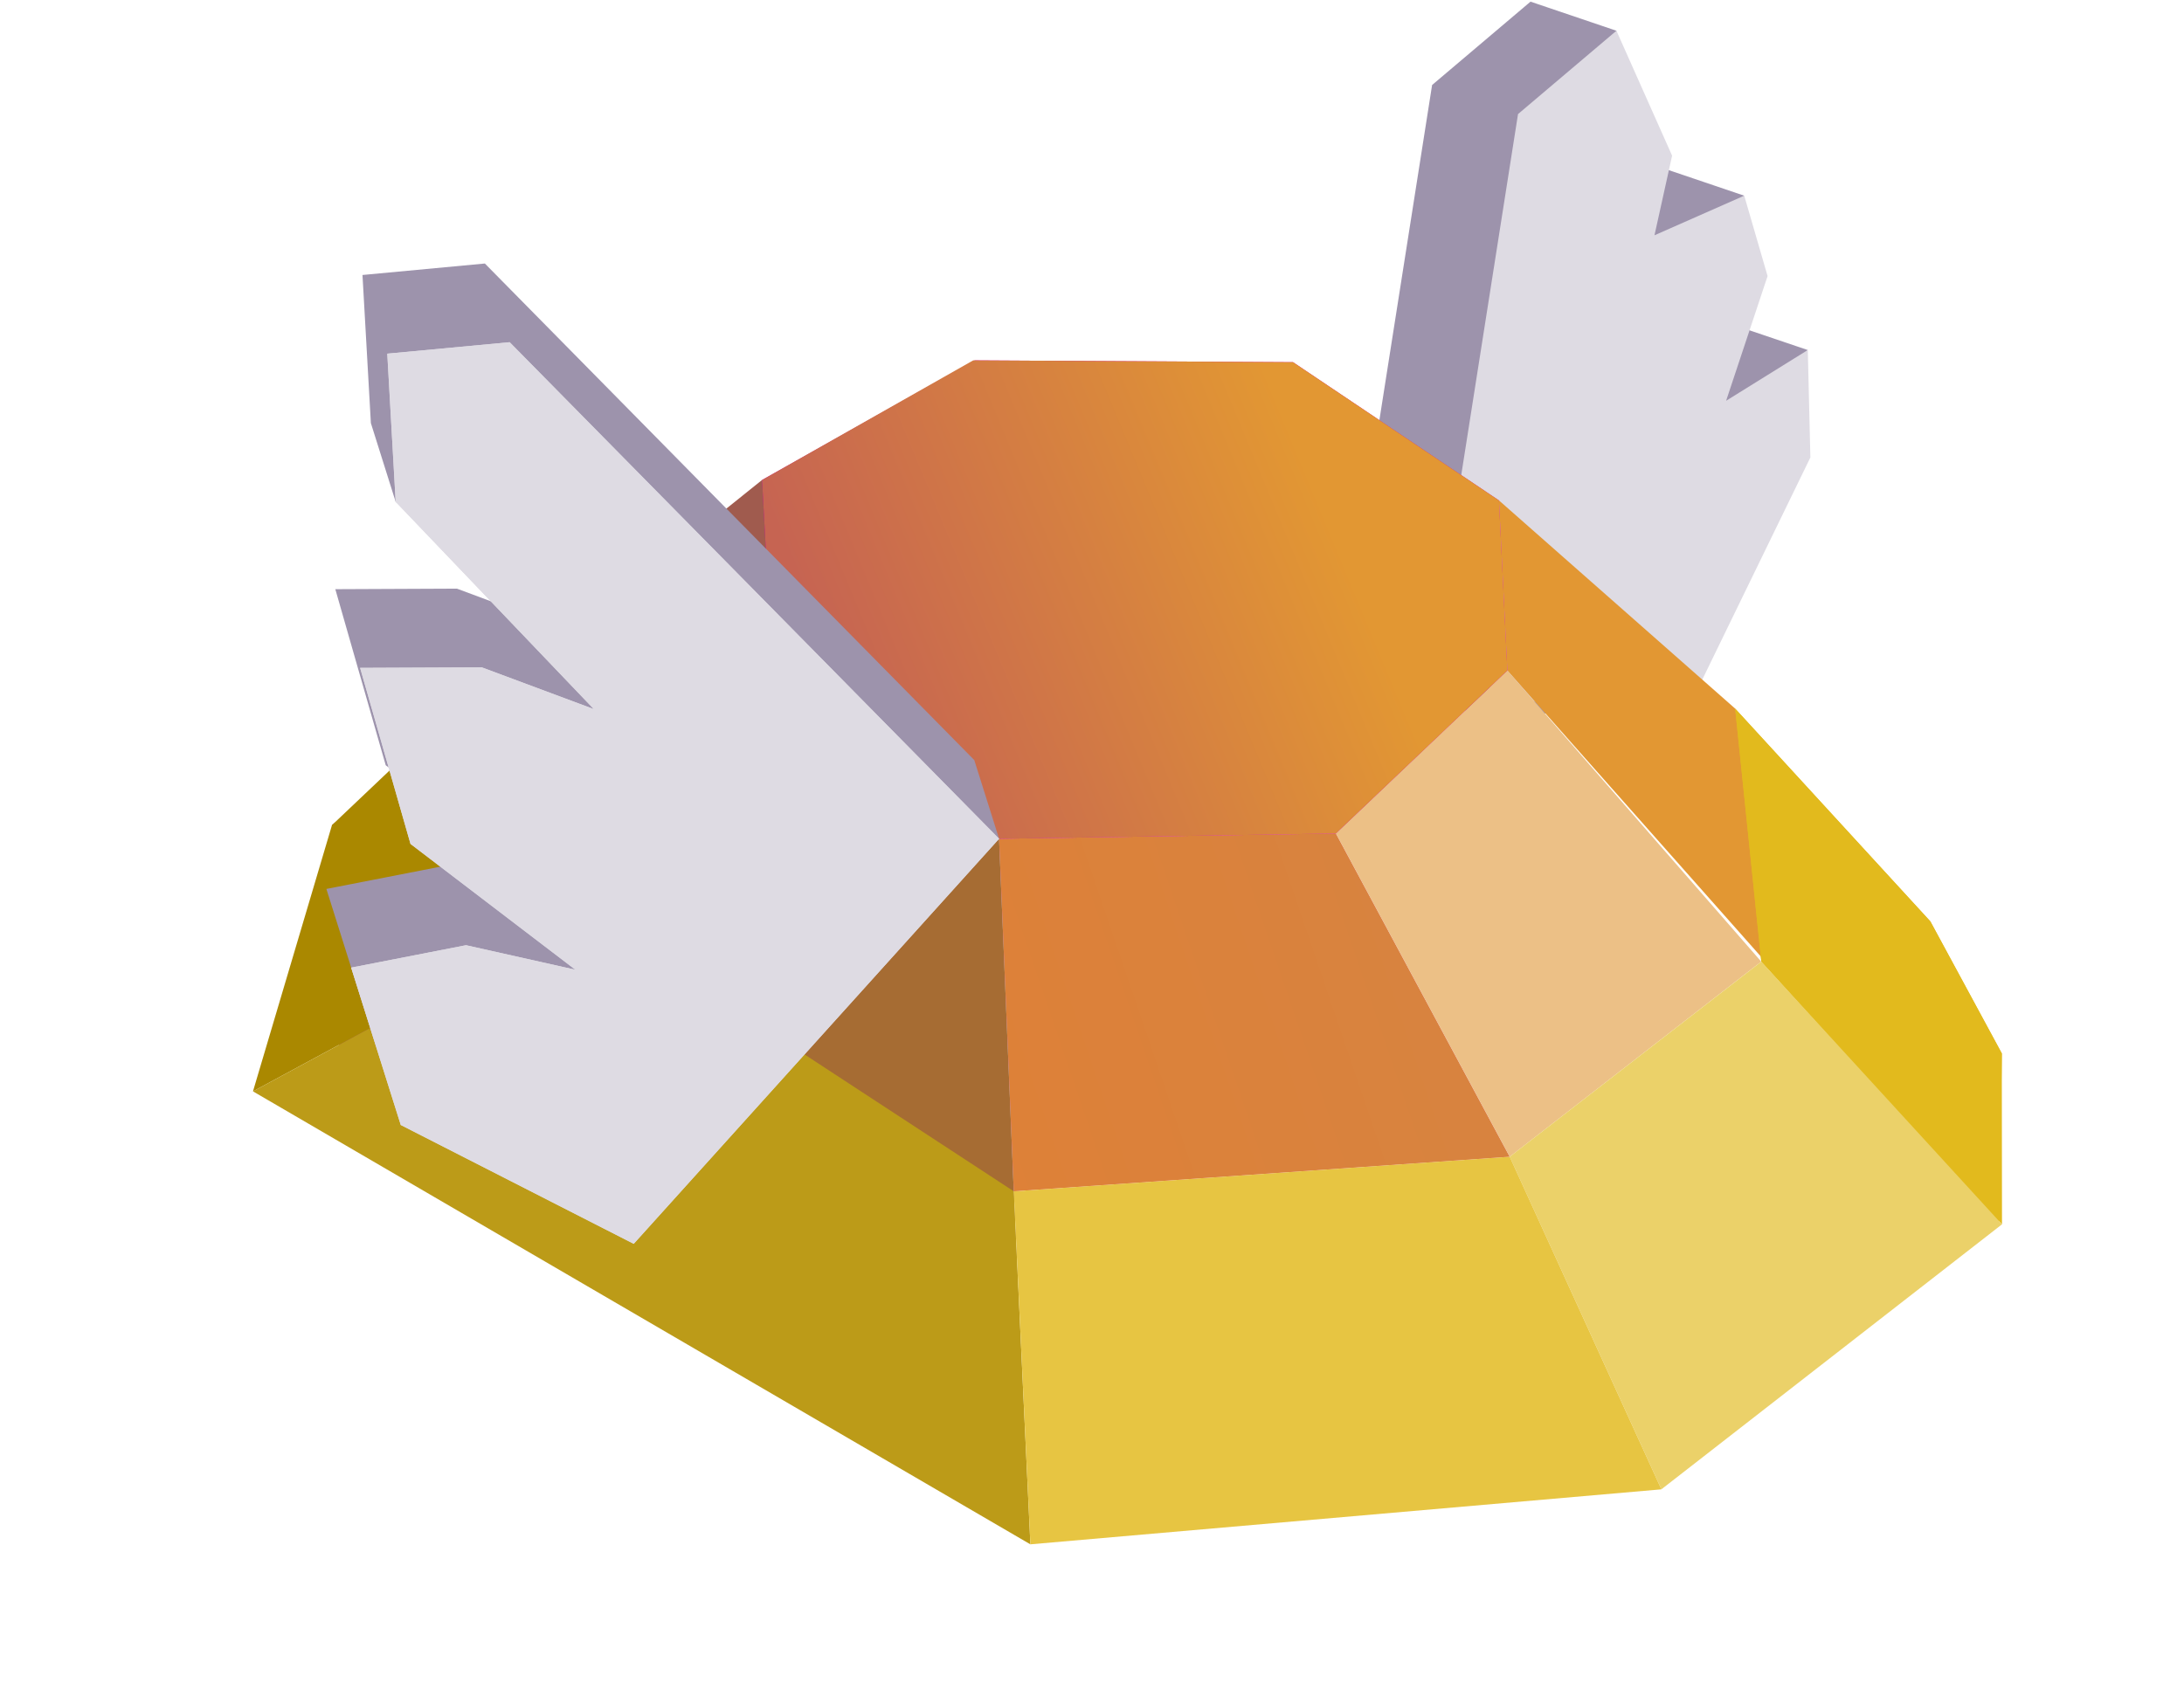 <?xml version="1.0" encoding="UTF-8" standalone="no"?>
<!-- Created with Inkscape (http://www.inkscape.org/) -->

<svg
   width="108.718mm"
   height="83.818mm"
   viewBox="0 0 108.718 83.818"
   version="1.1"
   id="svg1"
   inkscape:version="1.3 (0e150ed6c4, 2023-07-21)"
   sodipodi:docname="Dwarves mina.svg"
   xml:space="preserve"
   xmlns:inkscape="http://www.inkscape.org/namespaces/inkscape"
   xmlns:sodipodi="http://sodipodi.sourceforge.net/DTD/sodipodi-0.dtd"
   xmlns:xlink="http://www.w3.org/1999/xlink"
   xmlns="http://www.w3.org/2000/svg"
   xmlns:svg="http://www.w3.org/2000/svg"><sodipodi:namedview
     id="namedview1"
     pagecolor="#ffffff"
     bordercolor="#000000"
     borderopacity="0.25"
     inkscape:showpageshadow="2"
     inkscape:pageopacity="0.0"
     inkscape:pagecheckerboard="0"
     inkscape:deskcolor="#d1d1d1"
     inkscape:document-units="mm"
     showgrid="false"
     inkscape:zoom="0.1767767"
     inkscape:cx="11962.591"
     inkscape:cy="-8788.734"
     inkscape:window-width="1920"
     inkscape:window-height="991"
     inkscape:window-x="-9"
     inkscape:window-y="-9"
     inkscape:window-maximized="1"
     inkscape:current-layer="layer1"
     showguides="false"
     inkscape:rotation="1"><inkscape:grid
       id="grid1"
       units="mm"
       originx="-12937.984"
       originy="9303.211"
       spacingx="1"
       spacingy="1"
       empcolor="#0099e5"
       empopacity="0.302"
       color="#0099e5"
       opacity="0.149"
       empspacing="5"
       dotted="false"
       gridanglex="30"
       gridanglez="30"
       visible="false" /><sodipodi:guide
       position="-836.861,-1182.633"
       orientation="1,0"
       id="guide117"
       inkscape:locked="false" /></sodipodi:namedview><defs
     id="defs1"><linearGradient
       id="linearGradient553"
       inkscape:collect="always"><stop
         style="stop-color:#df8036;stop-opacity:1;"
         offset="0"
         id="stop552" /><stop
         style="stop-color:#d38545;stop-opacity:1;"
         offset="1"
         id="stop553" /></linearGradient><linearGradient
       id="linearGradient551"
       inkscape:collect="always"><stop
         style="stop-color:#c66452;stop-opacity:1;"
         offset="0"
         id="stop550" /><stop
         style="stop-color:#e29733;stop-opacity:1;"
         offset="0.669"
         id="stop551" /></linearGradient><linearGradient
       inkscape:collect="always"
       xlink:href="#linearGradient553"
       id="linearGradient229"
       gradientUnits="userSpaceOnUse"
       gradientTransform="translate(4592.853,-1862.676)"
       x1="-1116.407"
       y1="-618.99"
       x2="-1072.912"
       y2="-633.793" /><linearGradient
       inkscape:collect="always"
       xlink:href="#linearGradient551"
       id="linearGradient230"
       gradientUnits="userSpaceOnUse"
       gradientTransform="translate(4588.301,-1872.742)"
       x1="-1114.708"
       y1="-631.613"
       x2="-1079.339"
       y2="-646.281" /></defs><g
     inkscape:label="Capa 1"
     inkscape:groupmode="layer"
     id="layer1"
     transform="translate(-3423.175,2461.474)"><g
       id="g230"
       transform="translate(-10.642,71.992)"><path
         style="fill:#ff80e5;fill-opacity:1;stroke:#020202;stroke-width:7.891;stroke-opacity:0"
         d="m 3484.282,-2474.148 -0.732,-17.554 16.766,-0.263 8.652,16.096 z"
         id="path177-9-2-4-0-9-9-6-3-1-2-0-8-3-3-1-1-8-1-5-5-2-2-9-3-9-8"
         sodipodi:nodetypes="ccccc" /><path
         style="fill:url(#linearGradient229);fill-opacity:1;stroke:#020202;stroke-width:7.891;stroke-opacity:0"
         d="m 3484.282,-2474.148 -0.732,-17.554 16.766,-0.263 8.652,16.096 z"
         id="path177-9-2-4-0-9-0-013-2-3-5-3-2-9-7-6-9-9-3-0-6-6-54-2-5-9-2-8-7-3-8-3-1"
         sodipodi:nodetypes="ccccc" /><path
         style="fill:#9d93ac;fill-opacity:1;stroke:#502d16;stroke-width:0.146;stroke-opacity:0"
         d="m 3500.76,-2501.597 4.346,-27.637 4.899,-4.15 4.277,1.449 -1.505,4.772 -0.877,3.964 4.468,-1.972 4.276,1.449 -3.114,2.555 -2.064,6.209 4.066,-2.526 4.277,1.448 -4.148,3.901 -6.942,14.268 -9.297,-0.328 z"
         id="path248-89-7-8-0-3-0-06-1-5-6-6-0-7-0-7-5-4-9-43-35"
         sodipodi:nodetypes="cccccccccccccccc" /><path
         style="fill:#dedbe3;fill-opacity:1;stroke:#502d16;stroke-width:0.146;stroke-opacity:0"
         d="m 3505.037,-2500.149 4.346,-27.637 4.899,-4.15 2.771,6.221 -0.877,3.964 4.468,-1.972 1.162,4.003 -2.064,6.209 4.066,-2.527 0.128,5.35 -6.941,14.268 z"
         id="path248-8-7-35-9-8-0-3-93-3-3-2-1-8-6-0-3-1-7-7-9-75" /><path
         style="fill:#e29733;fill-opacity:1;stroke:#020202;stroke-width:12.332;stroke-opacity:0"
         d="m 3533.3,-2472.488 -13.107,-25.695 -11.76,-10.367 0.419,8.468 z"
         id="path179-7-9-9-6-4-2-5-1-10-5-1-8-3-2-1-4-2-6-1-93-2-6-4-4-2-40-20"
         sodipodi:nodetypes="ccccc" /><path
         style="fill:#ecc086;fill-opacity:1;stroke:#020202;stroke-width:12.332;stroke-opacity:0"
         d="m 3508.968,-2475.869 12.522,-9.716 -12.638,-14.496 -8.536,8.117 z"
         id="path178-2-1-7-1-1-1-2-6-0-23-0-7-4-2-6-9-2-0-2-1-1-1-17-0-0-9-36"
         sodipodi:nodetypes="ccccc" /><path
         style="fill:#e2ba1d;fill-opacity:1;stroke:#020202;stroke-width:12.332;stroke-opacity:0"
         d="m 3533.324,-2472.504 0.145,-8.508 -3.559,-6.577 -9.716,-10.594 1.301,12.597 z"
         id="path179-7-9-9-6-4-2-5-1-10-5-1-8-3-2-1-4-2-6-1-93-2-2-4-7-3-8-61-4"
         sodipodi:nodetypes="cccccc" /><path
         style="fill:#d400aa;fill-opacity:1;stroke:#020202;stroke-width:7.891;stroke-opacity:0"
         d="m 3471.751,-2509.567 10.59,-5.956 15.842,0.091 10.251,6.883 0.419,8.468 -8.536,8.117 -16.766,0.263 -12.182,-12.363 z"
         id="path191-30-6-54-0-2-10-7-9-6-2-3-0-7-5-2-2-1-3-7-6-4-23-9-7-9-6"
         sodipodi:nodetypes="ccccccccc" /><path
         style="fill:url(#linearGradient230);fill-opacity:1;stroke:#020202;stroke-width:7.891;stroke-opacity:0"
         d="m 3471.751,-2509.567 10.513,-5.956 15.919,0.091 10.251,6.883 0.419,8.468 -8.536,8.117 -16.766,0.264 -11.549,-13.278 z"
         id="path191-30-6-54-0-2-4-7-1-13-1-77-1-5-1-3-1-3-4-9-4-1-0-6-6-4-8-7-5-0-0-45"
         sodipodi:nodetypes="ccccccccc" /><path
         style="fill:#a05b4e;fill-opacity:1;stroke:#020202;stroke-width:12.332;stroke-opacity:0"
         d="m 3472.413,-2497.42 -0.662,-12.147 -21.409,17.186 0.445,14.415"
         id="path181-5-0-9-7-0-17-4-0-1-0-5-8-6-0-1-3-8-20-1-7-51-65"
         sodipodi:nodetypes="cccc" /><path
         style="fill:#a66c33;fill-opacity:1;stroke:#020202;stroke-width:12.332;stroke-opacity:0"
         d="m 3483.55,-2491.702 -11.137,-5.718 -20.167,20.049 32.745,20.25"
         id="path180-6-9-0-6-9-6-9-4-4-89-2-0-3-1-9-3-3-8-2-1-5-2"
         sodipodi:nodetypes="cccc" /><path
         style="fill:#aa8800;fill-opacity:1;stroke:#020202;stroke-width:12.332;stroke-opacity:0"
         d="m 3462.984,-2488.083 -2.019,-14.377 -10.623,10.079 -3.932,13.256"
         id="path181-5-0-9-7-0-17-4-0-1-0-5-8-6-0-1-3-9-6-3-7-4-4-86"
         sodipodi:nodetypes="cccc" /><path
         style="fill:#bc9b18;fill-opacity:1;stroke:#020202;stroke-width:12.332;stroke-opacity:0"
         d="m 3484.282,-2474.148 -21.298,-13.934 -16.574,8.957 38.699,22.555"
         id="path180-6-9-0-6-9-6-9-4-4-89-2-0-3-1-9-3-5-8-6-8-8-2-27"
         sodipodi:nodetypes="cccc" /><path
         style="fill:#9d93ac;fill-opacity:1;stroke:#502d16;stroke-width:0.129;stroke-opacity:0"
         d="m 3482.316,-2495.62 -24.363,-24.725 -6.092,0.571 0.209,3.688 0.209,3.688 1.234,3.918 8.63,6.404 -5.581,-2.08 -6.053,0.027 2.509,8.766 8.205,6.263 -5.442,-1.22 -5.717,1.116 2.469,7.835 11.596,5.917 19.422,-16.25 z"
         id="path250-3-6-8-9-6-7-3-5-8-8-4-8-3-3-9-0-9"
         sodipodi:nodetypes="ccccccccccccccccc" /><path
         style="fill:#dedbe3;fill-opacity:1;stroke:#502d16;stroke-width:0.129;stroke-opacity:0"
         d="m 3483.55,-2491.702 -24.363,-24.725 -6.092,0.571 0.418,7.376 9.864,10.322 -5.581,-2.08 -6.053,0.027 2.509,8.766 8.205,6.263 -5.442,-1.22 -5.717,1.116 2.469,7.835 11.596,5.917 z"
         id="path250-2-4-7-5-5-8-3-1-2-6-5-1-91-8-7-2-6-8"
         sodipodi:nodetypes="cccccccccccccc" /><path
         style="fill:#dedbe3;fill-opacity:1;stroke:#502d16;stroke-width:0.129;stroke-opacity:0"
         d="m 3483.55,-2491.702 -24.363,-24.725 -6.092,0.571 0.418,7.376 9.864,10.322 -5.581,-2.08 -6.053,0.027 2.509,8.766 8.205,6.263 -5.442,-1.22 -5.717,1.116 2.469,7.836 11.596,5.917 z"
         id="path250-2-4-7-5-5-8-3-1-2-6-5-1-91-0-2-1-3-0-5-5-4-5-1-36"
         sodipodi:nodetypes="cccccccccccccc" /><path
         style="fill:#e2ba1d;fill-opacity:1;stroke:#020202;stroke-width:12.332;stroke-opacity:0"
         d="m 3533.475,-2472.504 -0.01,-8.508 -3.559,-6.577 -9.716,-10.594 1.301,12.597 z"
         id="path179-7-9-9-6-4-2-5-1-10-5-1-8-3-2-1-4-2-6-1-93-2-2-4-2-2-6-2-3-01-1-7-9-6-3-4"
         sodipodi:nodetypes="cccccc" /><path
         style="fill:#ebd169;fill-opacity:1;stroke:#020202;stroke-width:12.332;stroke-opacity:0"
         d="m 3516.519,-2459.309 16.956,-13.195 -11.981,-13.082 -12.526,9.716 z"
         id="path178-2-1-7-1-1-1-2-6-0-23-0-7-4-2-6-9-2-0-2-1-1-7-3-7-4-6-5-5-96-9-0-3-3-3-37"
         sodipodi:nodetypes="ccccc" /><path
         style="fill:#e7c542;fill-opacity:1;stroke:#020202;stroke-width:12.332;stroke-opacity:0"
         d="m 3485.109,-2456.571 -0.827,-17.578 24.687,-1.721 7.55,16.561 z"
         id="path177-9-2-4-0-9-0-013-2-3-5-3-2-4-8-2-7-7-5-5-34-5-6-8-5-8-3-9-2-81-7-4-9-9-0-1"
         sodipodi:nodetypes="ccccc" /></g></g></svg>
